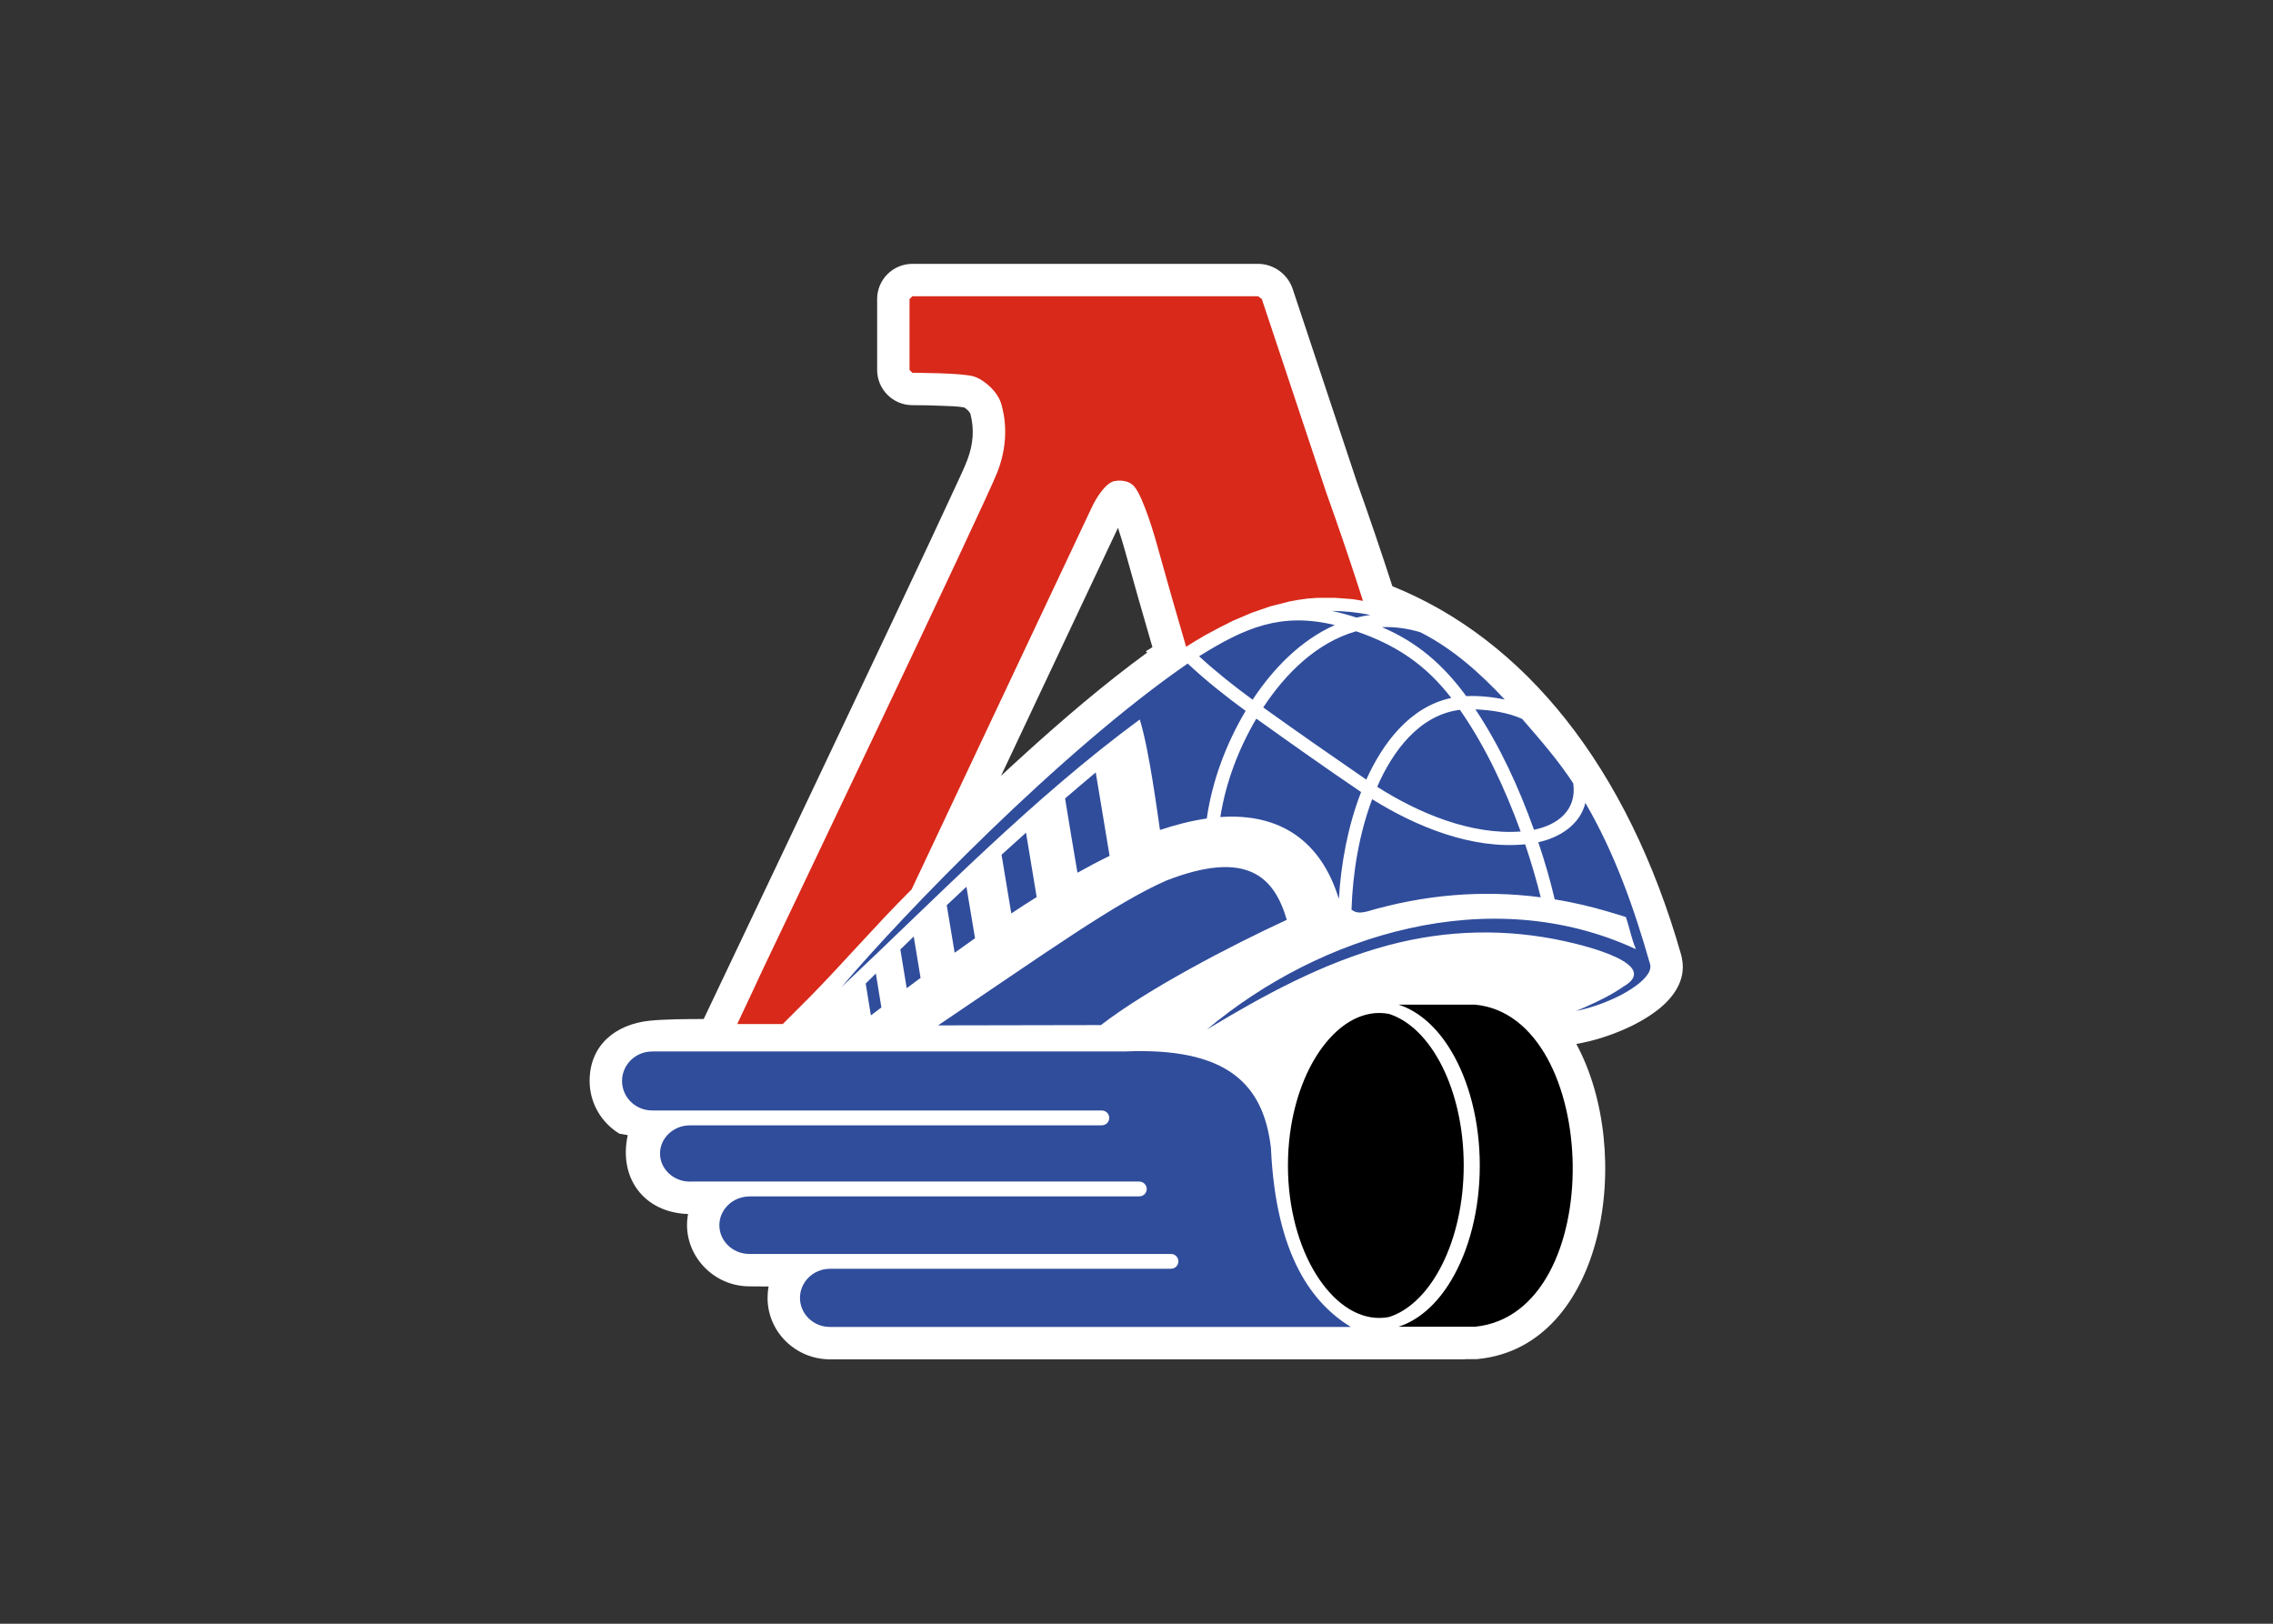 <svg clip-rule="evenodd" fill-rule="evenodd" stroke-linejoin="round" stroke-miterlimit="1.414" viewBox="0 0 560 400" xmlns="http://www.w3.org/2000/svg"><rect x="0" y="0" width="560" height="400" fill="#333333" stroke="none"/><g transform="matrix(.854 0 0 .854 145 65)"><path d="m252.814 315.946.094.054h-33.011-150.333-.053c-9.778-.071-17.864-7.902-17.864-17.726 0-1.114.099-2.221.306-3.282l-5.666-.045c-11.024-.068-19.609-10.104-17.577-20.862-12.728-.428-20.101-10.38-17.402-22.751l-2.409-.424c-5.137-3.129-8.588-8.775-8.588-15.213 0-10.457 7.627-16.315 17.129-17.353 4.218-.46 10.794-.508 15.778-.508 14.386-30.168 28.682-60.381 43.011-90.598 7.367-15.529 14.735-31.064 22.024-46.627 2.563-5.456 5.106-10.931 7.632-16.405 1.113-2.451 2.446-5.144 3.402-7.681 1.667-4.382 2.077-8.849.836-13.387-.265-.54-1.225-1.445-1.767-1.72-1.727-.336-4.381-.395-6.086-.459-2.949-.142-5.915-.196-8.837-.196-5.62 0-10.174-4.554-10.174-10.169v-20.441c-.002-5.609 4.552-10.153 10.172-10.153h99.718c4.454 0 8.503 2.91 9.96 7.156 6.164 18.559 12.329 37.117 18.516 55.665 3.577 10.007 6.997 20.069 10.275 30.172 37.933 15.249 67.824 51.879 83.337 106.43l.088.39.134.671c1.228 6.29-2.656 11.446-7.383 14.999-3.809 2.893-8.391 5.117-12.874 6.767-2.802 1.028-5.663 1.886-8.574 2.455l-1.665.325c16.935 31.281 8.367 87.205-28.299 90.872l-.46.044h-.465zm-133.813-168.267c2.199-2.049 4.398-4.094 6.618-6.089 11.316-10.267 23.159-20.415 35.554-29.469l-.403-.379 1.904-1.173c-2.747-9.413-5.422-18.813-8.035-28.242-.427-1.465-1.109-3.856-1.907-6.188z" fill="#fff"/><path d="m264.328 125.681c-7.114-7.616-15.003-14.686-24.359-19.414-3.588-1.092-7.326-1.618-11.093-1.476 10.23 4.349 17.736 10.904 24.322 19.895 3.717-.147 7.505.226 11.13.995m-49.912-25.58c2.395.508 4.778 1.169 7.121 1.926 1.329-.325 2.687-.573 4.038-.757-3.691-.737-7.417-1.115-11.159-1.169m-35.998 120.731c16.506-9.942 33.492-19.235 52.224-24.259 17.182-4.588 34.356-4.858 51.097-1.163 6.015 1.315 27.841 6.707 16.79 13.089-3.164 2.197-6.881 4.068-10.412 5.621-1.082.498-2.175.962-3.278 1.4 2.435-.487 4.868-1.207 7.128-2.039 3.57-1.315 7.433-3.138 10.473-5.447 1.536-1.169 4.283-3.549 3.851-5.76l-.064-.304c-4.576-16.087-10.19-31.973-18.651-46.475-1.59 6.41-7.573 10.039-13.588 11.343 1.84 5.425 3.441 10.91 4.739 16.476 5.172.843 10.299 2.033 15.341 3.521l5.182 1.568.058.201c1.174 3.397 1.445 5.766 2.851 9.081-42.165-19.504-91.095-4.228-123.741 23.147m-13.567-57.526c4.392-1.467 8.935-2.656 13.499-3.311 1.556-10.904 5.59-21.587 11.209-31.047-5.804-4.252-11.47-8.736-16.716-13.653-36.696 25.298-82.23 72.466-99.86 93.318 28.105-26.461 54.919-54.259 86.036-77.182 2.814 9.027 5.267 28.387 5.832 31.875m56.588-57.315c-11.427 3.251-20.447 12.29-26.801 21.972 9.826 7.042 19.787 13.977 29.73 20.815 4.756-10.548 12.61-21.048 24.513-23.558-7.489-9.709-16.046-15.334-27.442-19.229m-4.988 77.21c.638-10.385 2.642-21.138 6.421-30.837-10.169-6.892-20.257-14.032-30.231-21.171-5.122 8.688-8.823 18.413-10.38 28.382 17.376-1.218 29.106 7.032 34.19 23.626m-1.163-79.005c-15.571-3.765-25.965.778-39.159 9.001 4.879 4.489 10.09 8.6 15.448 12.533 5.893-8.942 13.791-17.115 23.711-21.534m59.404 78.529c-1.283-5.156-2.792-10.26-4.494-15.286-15.328 1.52-31.444-5.084-44.139-13.014-3.783 10.131-5.58 21.048-5.961 31.854 1.301 1.098 2.858.93 4.436.551 16.418-4.83 33.168-6.324 50.158-4.105m-5.366-51.468c-4.144-1.85-8.937-2.542-13.475-2.747 7.14 10.725 12.555 22.62 16.893 34.731 6.804-1.369 12.409-5.625 11.333-13.388-4.366-6.673-9.548-12.586-14.751-18.596m-.423 32.493c-4.468-12.262-10.051-24.368-17.528-35.11-11.786 1.503-19.435 12.028-23.868 22.209 11.899 7.568 26.96 13.945 41.396 12.901" fill="#304d9c"/><path d="m219.898 306.653c-10.72-6.592-21.603-19.986-23.036-51.652-2.16-18.461-12.683-29.083-42.239-27.807h-136.353v.011c-4.752.027-8.603 3.83-8.603 8.493 0 4.685 3.851 8.481 8.603 8.513v.012h129.816c1.184 0 2.132.958 2.132 2.141 0 1.159-.948 2.121-2.132 2.121h-.012v.022h-118.875c-4.726.026-8.577 3.667-8.577 8.13 0 4.441 3.851 8.076 8.581 8.107v-.058l.038.027h129.651v.015h.01c1.18 0 2.132.98 2.132 2.131 0 1.186-.951 2.127-2.132 2.127h-.01v.018h-112.657v.018c-4.69.093-8.496 3.787-8.496 8.298 0 4.54 3.855 8.254 8.59 8.282h121.731c1.178 0 2.108.969 2.108 2.143 0 1.156-.93 2.11-2.108 2.11h-.006v.018h-98.49v.013c-4.725.037-8.567 3.796-8.567 8.389 0 4.597 3.843 8.352 8.567 8.379h150.334z" fill="#304d9c"/><path d="m93.188 180.469 51.851-109.93.726-1.471s3.219-6.344 6.343-6.458c0 0 3.34-.632 5.276 1.552 2.759 3.122 6.267 15.644 6.267 15.644 2.98 10.709 5.882 20.922 8.74 30.637 1.815-1.153 3.638-2.25 5.505-3.332 2.653-1.472 5.327-2.846 8.037-4.176l5.396-2.299 5.387-1.855 5.396-1.375 2.699-.497 2.697-.373 2.692-.195h5.235l4.995.373 2.992.498c-3.251-10.169-6.796-20.625-10.629-31.335-7.273-21.842-18.566-55.757-18.566-55.757l-1.076-.769h-99.735l-.814.801v20.441l.814.832s14.539 0 17.796 1.072c3.223 1.076 6.933 4.554 7.899 8.037.97 3.467 2.294 10.429-1.073 19.316-3.364 8.866-67.427 142.969-67.427 142.969l-.697 1.47s-3.379 7.341-7.019 14.993h13.134l7.743-7.739c9.762-9.937 18.838-20.513 28.694-30.357z" fill="#d8291a"/><path d="m230.937 216.364c12.235 3.922 21.541 22.038 21.541 43.711 0 21.653-9.306 39.79-21.531 43.718-.93.179-1.866.269-2.824.269-6.902 0-13.339-4.776-18.163-12.451-5.052-8.054-8.192-19.219-8.192-31.536 0-12.304 3.14-23.47 8.192-31.546 4.824-7.681 11.261-12.441 18.163-12.441.959.001 1.895.092 2.814.276"/><path d="m233.691 213.686h22.05c36.499 3.446 38.645 89.056 0 92.913h-22.061c5.97-1.948 11.226-6.712 15.207-13.419 5.074-8.499 8.227-20.199 8.227-33.057 0-12.834-3.153-24.548-8.227-33.033-3.981-6.69-9.22-11.472-15.196-13.404"/><g fill="#304d9c"><path d="m166.728 177.873c-14.826 6.524-33.853 20.219-65.902 41.797 17.571-.029 29.402-.06 46.983-.088 13.505-10.418 37.321-22.837 53.621-30.367-3.637-12.488-11.532-20.31-34.702-11.342"/><path d="m95.788 205.963c-1.326.968-2.67 1.975-4.001 2.981-.608-3.71-1.23-7.461-1.834-11.17 1.269-1.239 2.564-2.494 3.862-3.744.658 3.976 1.302 7.957 1.973 11.933"/><path d="m111.496 194.533c-1.973 1.391-3.917 2.77-5.877 4.181-.771-4.559-1.523-9.13-2.283-13.717 1.906-1.796 3.795-3.57 5.682-5.311.82 4.959 1.643 9.915 2.478 14.847"/><path d="m129.281 182.644c-2.427 1.514-4.863 3.094-7.324 4.732-.957-5.63-1.876-11.289-2.808-16.93 2.383-2.169 4.753-4.294 7.056-6.365.517 3.099 1.025 6.194 1.536 9.282.51 3.092 1.031 6.193 1.54 9.281"/><path d="m150.317 170.772c-3.03 1.465-6.131 3.11-9.266 4.857-.603-3.575-1.213-7.151-1.812-10.71-.571-3.575-1.157-7.129-1.76-10.711 3.118-2.682 6.083-5.202 8.841-7.507.647 4.024 1.327 8.048 2.004 12.04.66 4.013 1.322 8.027 1.993 12.031"/><path d="m82.881 204.702c.519 3.266 1.068 6.529 1.601 9.785-1.003.763-2.023 1.525-3.032 2.305-.486-3.051-.984-6.113-1.492-9.191.968-.945 1.953-1.924 2.923-2.899"/></g></g></svg>